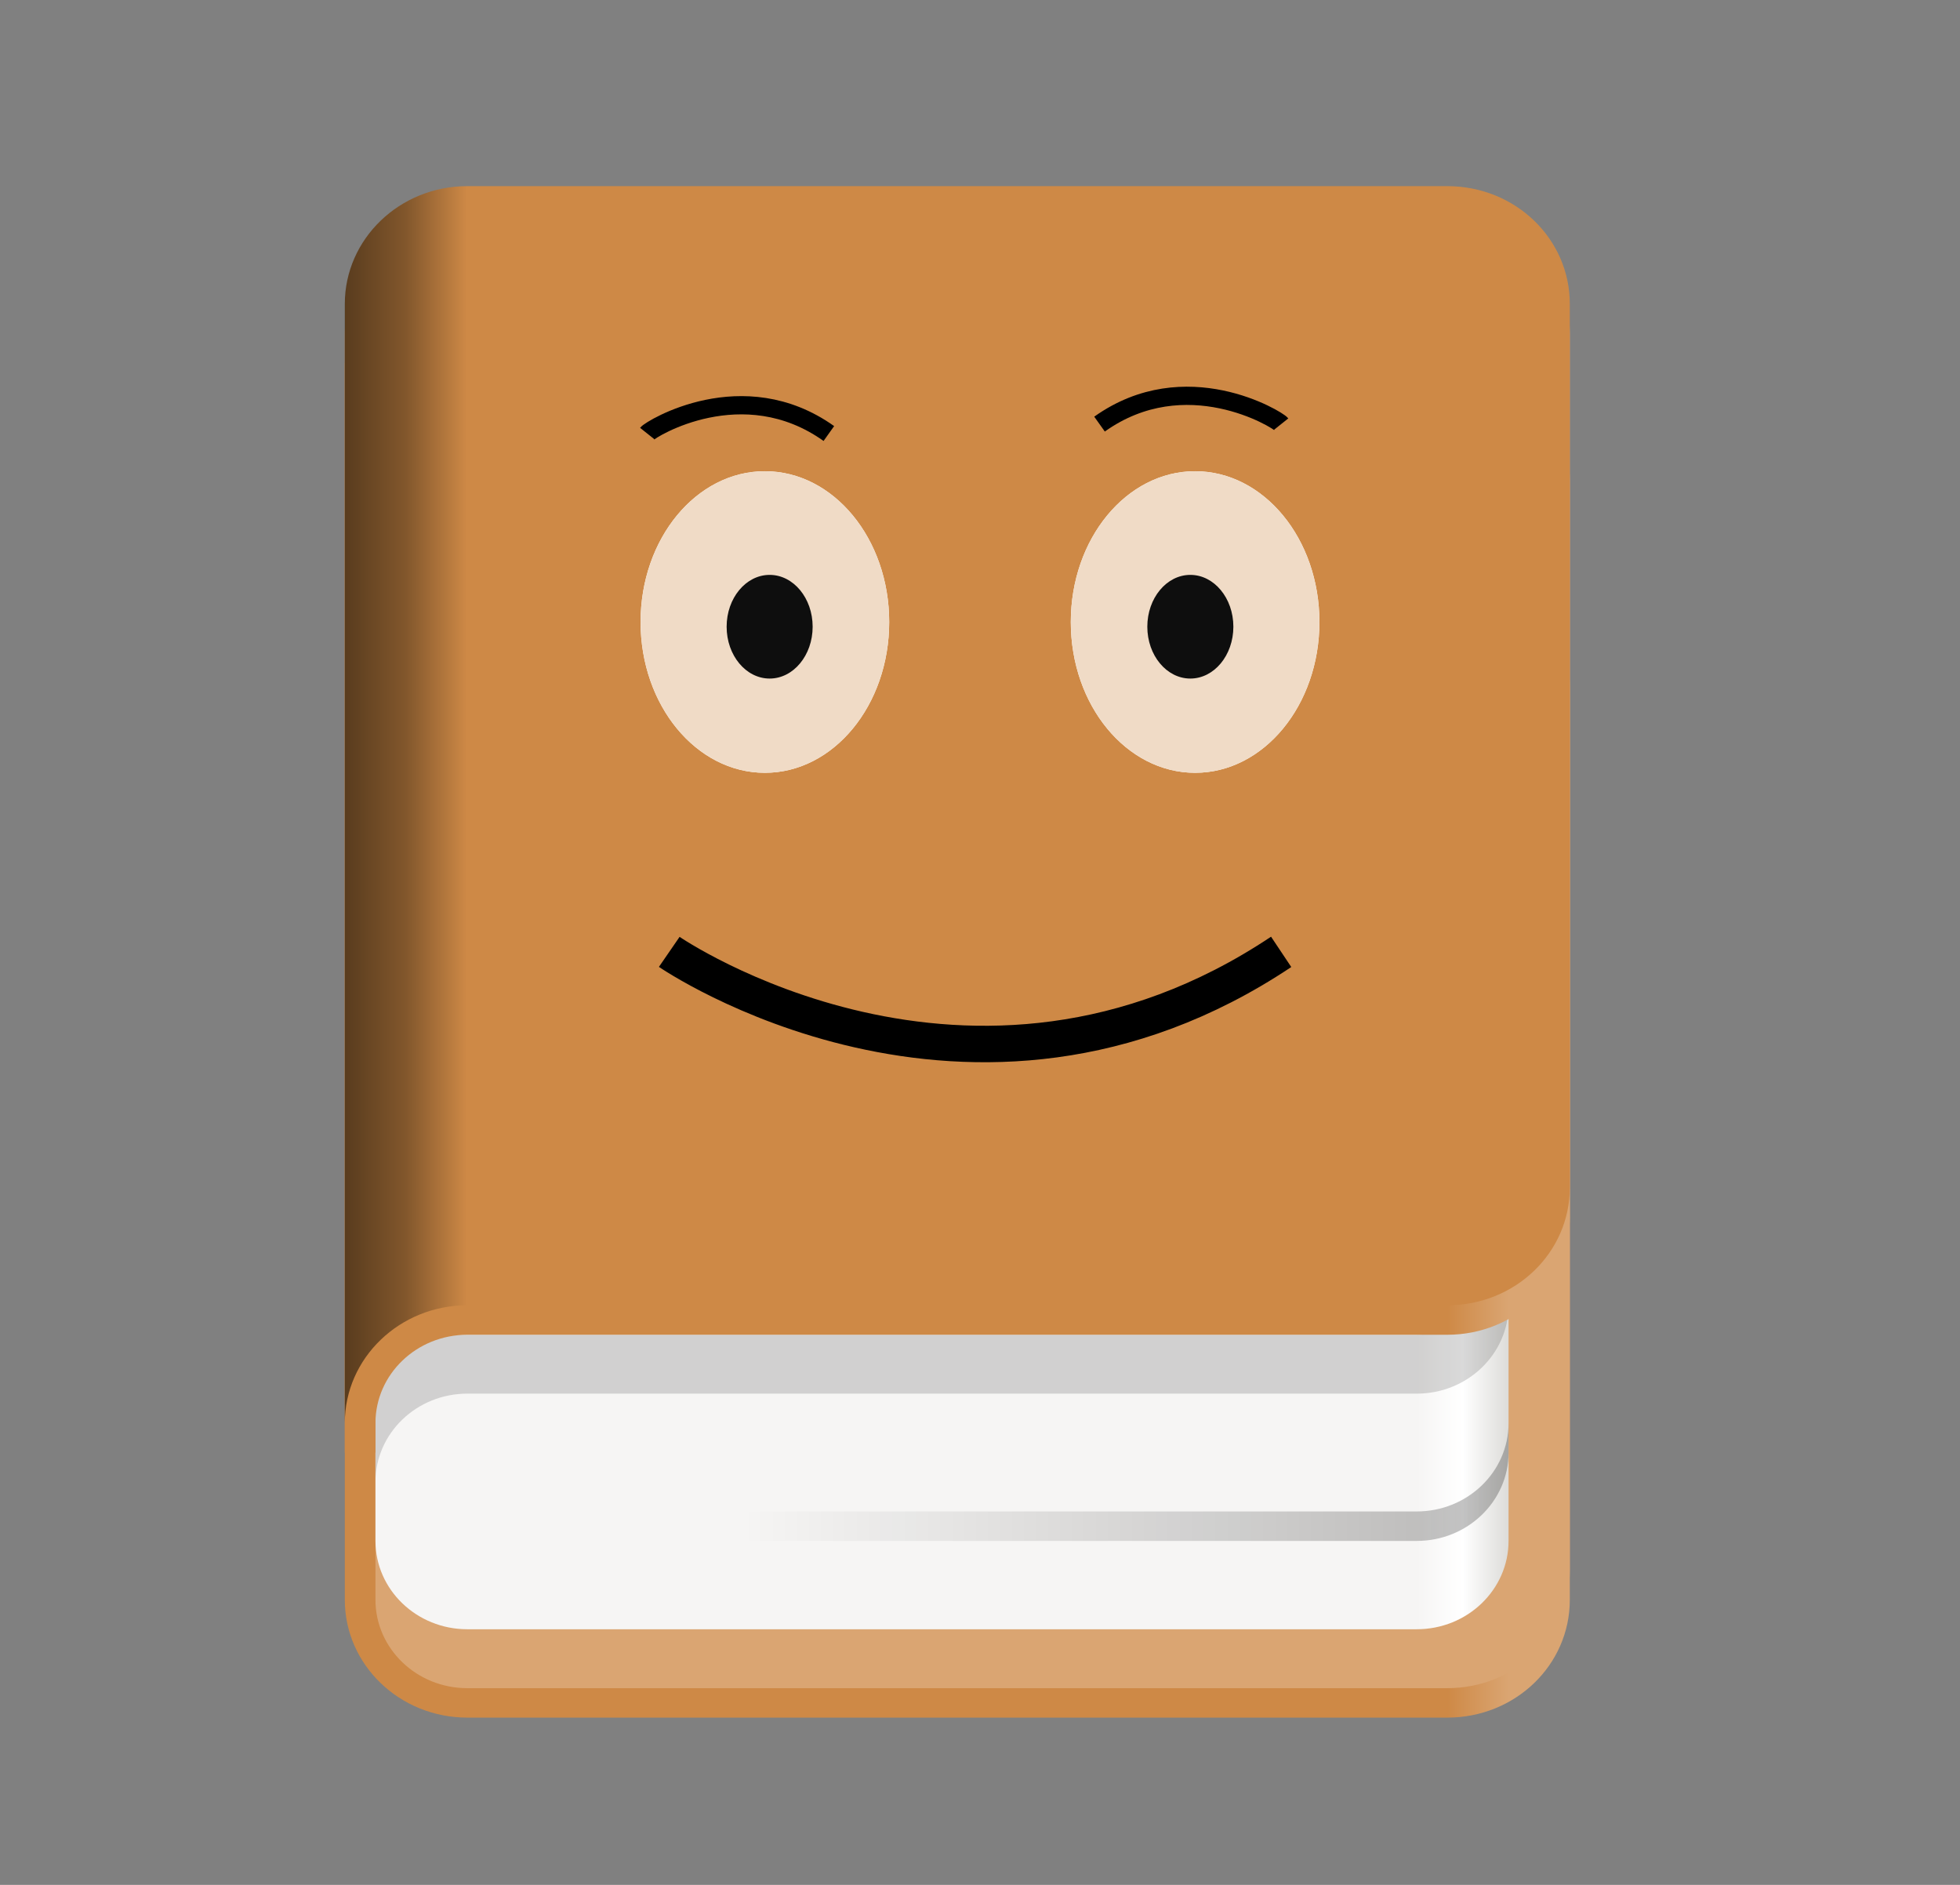 <svg width="52" height="50" viewBox="0 0 52 50" fill="none" xmlns="http://www.w3.org/2000/svg">
<rect x="0" y="0" width="52" height="50" fill="#808080" stroke="none"/>
<g id="scholarsync 2">
<path id="path14" d="M9.148 9.625V42.438C9.148 44.164 10.604 45.563 12.398 45.563H38.398C40.2 45.563 41.648 44.17 41.648 42.438V12.75C41.648 11.018 40.2 9.625 38.398 9.625H9.148Z" fill="url(#paint0_linear_421_1195)"/>
<path id="path15" d="M9.961 15.094V42.438C9.961 43.732 11.053 44.782 12.398 44.782H38.398C40.2 44.782 41.648 43.389 41.648 41.657V18.219C41.648 16.487 40.2 15.094 38.398 15.094H9.961Z" fill="#DAA572"/>
<path id="path20" d="M9.961 15.875V40.875C9.961 42.169 11.053 43.219 12.398 43.219H37.586C38.932 43.219 40.023 42.169 40.023 40.875V18.219C40.023 16.925 38.932 15.875 37.586 15.875H9.961Z" fill="url(#paint1_linear_421_1195)"/>
<path id="path21" d="M40.023 33.063C40.023 34.357 38.932 35.407 37.586 35.407H9.961V39.313C9.961 38.019 11.053 36.969 12.398 36.969H37.586C38.932 36.969 40.023 35.919 40.023 34.625V33.063Z" fill="black" fill-opacity="0.149"/>
<path id="path22" d="M12.398 5.719C10.604 5.719 9.148 7.118 9.148 8.844V38.532H9.961V37.75C9.961 36.456 11.053 35.407 12.398 35.407H38.398C40.2 35.407 41.648 34.014 41.648 32.282V8.844C41.648 7.112 40.2 5.719 38.398 5.719H12.398Z" fill="url(#paint2_linear_421_1195)"/>
<path id="path23" d="M12.398 4.938C10.604 4.938 9.148 6.337 9.148 8.063V37.75C9.148 36.025 10.604 34.625 12.398 34.625H38.398C40.2 34.625 41.648 33.232 41.648 31.5V8.063C41.648 6.331 40.2 4.938 38.398 4.938H12.398Z" fill="url(#paint3_linear_421_1195)"/>
<path id="path24" d="M40.023 37.751C40.023 39.044 38.932 40.094 37.586 40.094H19.711V40.876H37.586C38.932 40.876 40.023 39.826 40.023 38.532V37.751Z" fill="url(#paint4_linear_421_1195)"/>
<g id="Ellipse 12">
<ellipse cx="20.293" cy="16.5" rx="3.298" ry="4" fill="white"/>
<ellipse cx="20.293" cy="16.5" rx="3.298" ry="4" fill="#F0DBC6"/>
</g>
<g id="Ellipse 14">
<ellipse cx="31.707" cy="16.5" rx="3.298" ry="4" fill="white"/>
<ellipse cx="31.707" cy="16.5" rx="3.298" ry="4" fill="#F0DBC6"/>
</g>
<ellipse id="Ellipse 13" cx="20.419" cy="16.625" rx="1.141" ry="1.375" fill="#0E0E0E"/>
<path id="Ellipse 15" d="M32.722 16.625C32.722 17.384 32.211 18 31.58 18C30.95 18 30.439 17.384 30.439 16.625C30.439 15.866 30.95 15.25 31.58 15.25C32.211 15.25 32.722 15.866 32.722 16.625Z" fill="#0E0E0E"/>
<path id="Line 11" d="M17.756 25.25C17.756 25.25 25.746 30.75 33.99 25.25" stroke="black" stroke-width="0.967"/>
<path id="Line 12" d="M33.99 11.25C33.892 11.127 31.454 9.625 29.171 11.25" stroke="black" stroke-width="0.484"/>
<path id="Line 13" d="M17.171 11.5C17.269 11.377 19.707 9.875 21.99 11.5" stroke="black" stroke-width="0.484"/>
</g>
<defs>
<linearGradient id="paint0_linear_421_1195" x1="38.398" y1="27.594" x2="41.648" y2="27.594" gradientUnits="userSpaceOnUse">
<stop stop-color="#CE8946"/>
<stop offset="0.5" stop-color="#DAA572"/>
<stop offset="1" stop-color="#DAA572"/>
</linearGradient>
<linearGradient id="paint1_linear_421_1195" x1="37.586" y1="29.547" x2="40.023" y2="29.547" gradientUnits="userSpaceOnUse">
<stop stop-color="#F6F5F4"/>
<stop offset="0.5" stop-color="white"/>
<stop offset="1" stop-color="#DDDCD9"/>
</linearGradient>
<linearGradient id="paint2_linear_421_1195" x1="38.398" y1="22.125" x2="41.648" y2="22.125" gradientUnits="userSpaceOnUse">
<stop stop-color="#CE8946"/>
<stop offset="0.5" stop-color="#DAA572"/>
<stop offset="1" stop-color="#DAA572"/>
</linearGradient>
<linearGradient id="paint3_linear_421_1195" x1="9.148" y1="21.344" x2="12.398" y2="21.344" gradientUnits="userSpaceOnUse">
<stop stop-color="#593C1E"/>
<stop offset="0.5" stop-color="#82572C"/>
<stop offset="1" stop-color="#CE8946"/>
</linearGradient>
<linearGradient id="paint4_linear_421_1195" x1="19.711" y1="39.313" x2="40.023" y2="39.313" gradientUnits="userSpaceOnUse">
<stop stop-opacity="0"/>
<stop offset="1" stop-opacity="0.251"/>
</linearGradient>
</defs>
</svg>
